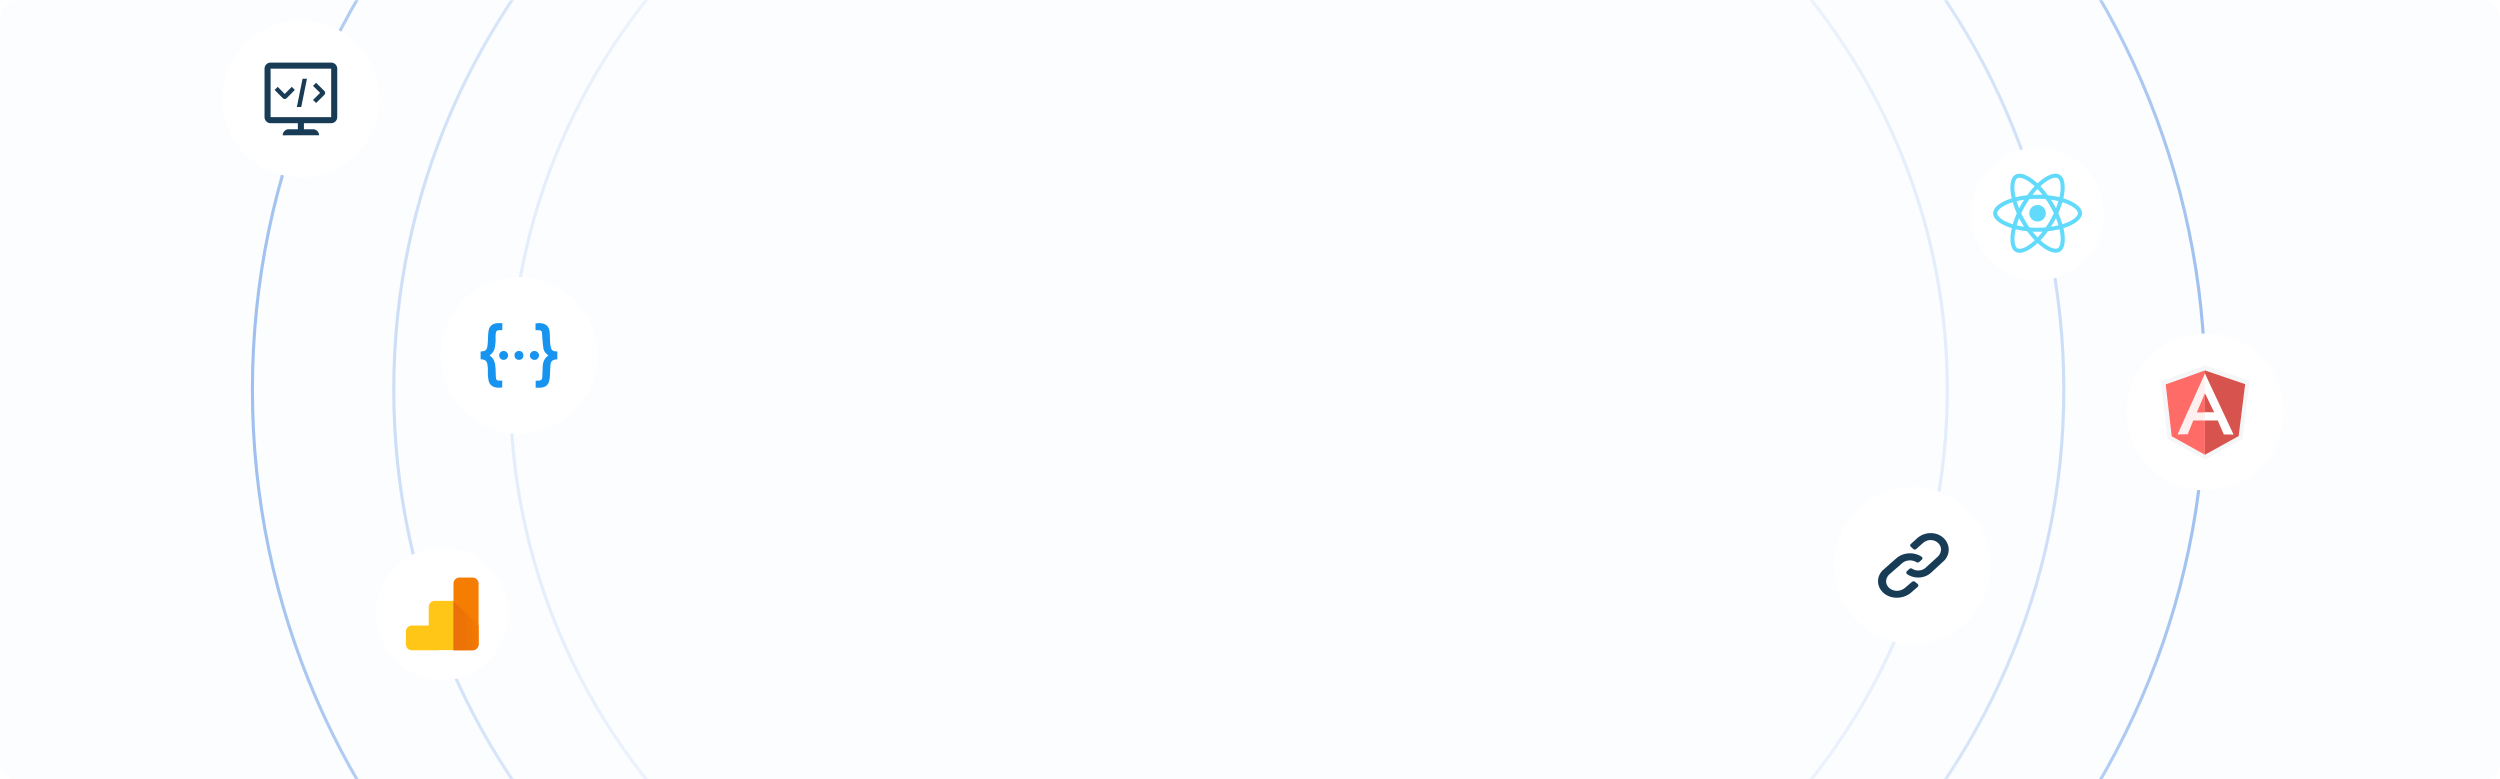 <svg width="1238" height="386" viewBox="0 0 1238 386" xmlns="http://www.w3.org/2000/svg" xmlns:xlink="http://www.w3.org/1999/xlink">
    <defs>
        <filter x="-9%" y="-9%" width="118%" height="118%" filterUnits="objectBoundingBox" id="sdyuc9atmf">
            <feMorphology radius=".842" operator="dilate" in="SourceAlpha" result="shadowSpreadOuter1"/>
            <feOffset in="shadowSpreadOuter1" result="shadowOffsetOuter1"/>
            <feGaussianBlur stdDeviation="2" in="shadowOffsetOuter1" result="shadowBlurOuter1"/>
            <feComposite in="shadowBlurOuter1" in2="SourceAlpha" operator="out" result="shadowBlurOuter1"/>
            <feColorMatrix values="0 0 0 0 0 0 0 0 0 0 0 0 0 0 0 0 0 0 0.03 0" in="shadowBlurOuter1"/>
        </filter>
        <filter x="-9%" y="-9%" width="118%" height="118%" filterUnits="objectBoundingBox" id="7v21s81nyh">
            <feMorphology radius=".842" operator="dilate" in="SourceAlpha" result="shadowSpreadOuter1"/>
            <feOffset in="shadowSpreadOuter1" result="shadowOffsetOuter1"/>
            <feGaussianBlur stdDeviation="2" in="shadowOffsetOuter1" result="shadowBlurOuter1"/>
            <feComposite in="shadowBlurOuter1" in2="SourceAlpha" operator="out" result="shadowBlurOuter1"/>
            <feColorMatrix values="0 0 0 0 0 0 0 0 0 0 0 0 0 0 0 0 0 0 0.03 0" in="shadowBlurOuter1"/>
        </filter>
        <filter x="-9%" y="-9%" width="118%" height="118%" filterUnits="objectBoundingBox" id="qp74jj1unj">
            <feMorphology radius=".842" operator="dilate" in="SourceAlpha" result="shadowSpreadOuter1"/>
            <feOffset in="shadowSpreadOuter1" result="shadowOffsetOuter1"/>
            <feGaussianBlur stdDeviation="2" in="shadowOffsetOuter1" result="shadowBlurOuter1"/>
            <feComposite in="shadowBlurOuter1" in2="SourceAlpha" operator="out" result="shadowBlurOuter1"/>
            <feColorMatrix values="0 0 0 0 0 0 0 0 0 0 0 0 0 0 0 0 0 0 0.03 0" in="shadowBlurOuter1"/>
        </filter>
        <filter x="-9%" y="-9%" width="118%" height="118%" filterUnits="objectBoundingBox" id="jqyq3g5xpl">
            <feMorphology radius=".842" operator="dilate" in="SourceAlpha" result="shadowSpreadOuter1"/>
            <feOffset in="shadowSpreadOuter1" result="shadowOffsetOuter1"/>
            <feGaussianBlur stdDeviation="2" in="shadowOffsetOuter1" result="shadowBlurOuter1"/>
            <feComposite in="shadowBlurOuter1" in2="SourceAlpha" operator="out" result="shadowBlurOuter1"/>
            <feColorMatrix values="0 0 0 0 0 0 0 0 0 0 0 0 0 0 0 0 0 0 0.03 0" in="shadowBlurOuter1"/>
        </filter>
        <filter x="-10.7%" y="-10.7%" width="121.4%" height="121.4%" filterUnits="objectBoundingBox" id="pr98b9xgen">
            <feMorphology radius=".842" operator="dilate" in="SourceAlpha" result="shadowSpreadOuter1"/>
            <feOffset in="shadowSpreadOuter1" result="shadowOffsetOuter1"/>
            <feGaussianBlur stdDeviation="2" in="shadowOffsetOuter1" result="shadowBlurOuter1"/>
            <feComposite in="shadowBlurOuter1" in2="SourceAlpha" operator="out" result="shadowBlurOuter1"/>
            <feColorMatrix values="0 0 0 0 0 0 0 0 0 0 0 0 0 0 0 0 0 0 0.03 0" in="shadowBlurOuter1"/>
        </filter>
        <filter x="-10.7%" y="-10.7%" width="121.4%" height="121.4%" filterUnits="objectBoundingBox" id="57z52ygmbp">
            <feMorphology radius=".842" operator="dilate" in="SourceAlpha" result="shadowSpreadOuter1"/>
            <feOffset in="shadowSpreadOuter1" result="shadowOffsetOuter1"/>
            <feGaussianBlur stdDeviation="2" in="shadowOffsetOuter1" result="shadowBlurOuter1"/>
            <feComposite in="shadowBlurOuter1" in2="SourceAlpha" operator="out" result="shadowBlurOuter1"/>
            <feColorMatrix values="0 0 0 0 0 0 0 0 0 0 0 0 0 0 0 0 0 0 0.03 0" in="shadowBlurOuter1"/>
        </filter>
        <circle id="u4vf0zyj6g" cx="38" cy="38" r="38"/>
        <circle id="4xi7m89jbi" cx="38" cy="38" r="38"/>
        <circle id="h8int2tv3k" cx="38" cy="38" r="38"/>
        <circle id="oqpo90d5wm" cx="38" cy="38" r="38"/>
        <circle id="45bc9g38uo" cx="32" cy="32" r="32"/>
        <circle id="cy0gnuqcgq" cx="32" cy="32" r="32"/>
        <linearGradient x1="50%" y1="0%" x2="50%" y2="100%" id="movi8qmupc">
            <stop stop-color="#1565D8" offset="0%"/>
            <stop stop-color="#F8FBFF" offset="59.738%"/>
            <stop stop-color="#FFF" offset="100%"/>
        </linearGradient>
        <linearGradient x1="50%" y1="0%" x2="50%" y2="100%" id="eebok4o00d">
            <stop stop-color="#1565D8" offset="0%"/>
            <stop stop-color="#F8FBFF" offset="59.738%"/>
            <stop stop-color="#FFF" offset="100%"/>
        </linearGradient>
        <linearGradient x1="50%" y1="0%" x2="50%" y2="100%" id="6l8kk694oe">
            <stop stop-color="#1565D8" offset="0%"/>
            <stop stop-color="#F8FBFF" offset="59.738%"/>
            <stop stop-color="#FFF" offset="100%"/>
        </linearGradient>
        <linearGradient x1=".333%" y1="99.884%" x2="100.095%" y2="99.884%" id="xce0yjczbr">
            <stop stop-color="#E96F0B" offset="0%"/>
            <stop stop-color="#F37901" offset="100%"/>
        </linearGradient>
        <path d="M10 0h1218c5.523 0 10 4.477 10 10v368a8 8 0 0 1-8 8H8a8 8 0 0 1-8-8V10C0 4.477 4.477 0 10 0z" id="457wwuy4ca"/>
    </defs>
    <g fill="none" fill-rule="evenodd">
        <mask id="ak1yuve38b" fill="#fff">
            <use xlink:href="#457wwuy4ca"/>
        </mask>
        <use fill="#FBFDFF" xlink:href="#457wwuy4ca"/>
        <g mask="url(#ak1yuve38b)">
            <g stroke-width="1.538">
                <path d="M993.646 552.77c0-177.582-141.078-321.54-315.108-321.54-174.029 0-315.107 143.958-315.107 321.54" stroke="url(#movi8qmupc)" opacity=".1" transform="matrix(0 -1 -1 0 1195.538 871.538)"/>
                <path d="M1069.8 572c0-198.823-157.954-360-352.8-360S364.2 373.177 364.2 572" stroke="url(#eebok4o00d)" opacity=".2" transform="matrix(0 -1 -1 0 1234 910)"/>
                <path d="M1159 592c0-220.914-175.504-400-392-400S375 371.086 375 592" stroke="url(#6l8kk694oe)" opacity=".4" transform="matrix(0 -1 -1 0 1284 960)"/>
                <path d="M603.57 552.77c0-177.582-141.08-321.54-315.108-321.54-174.03 0-315.108 143.958-315.108 321.54" stroke="url(#movi8qmupc)" opacity=".1" transform="rotate(-90 251.462 230)"/>
                <path d="M602.8 572c0-198.823-157.954-360-352.8-360s-352.8 161.177-352.8 360" stroke="url(#eebok4o00d)" opacity=".2" transform="rotate(-90 213 230)"/>
                <path d="M592 592c0-220.914-175.504-400-392-400s-392 179.086-392 400" stroke="url(#6l8kk694oe)" opacity=".4" transform="rotate(-90 163 230)"/>
            </g>
            <g transform="translate(1054 166)">
                <use fill="#000" filter="url(#sdyuc9atmf)" xlink:href="#u4vf0zyj6g"/>
                <use stroke="#FFF" stroke-width="1.684" fill="#FFF" xlink:href="#u4vf0zyj6g"/>
            </g>
            <g fill-rule="nonzero">
                <path fill="#9EA9B8" opacity=".1" d="m1091.93 181-21.93 7.718 3.465 28.731 18.488 10.161 18.583-10.299 3.464-28.73z"/>
                <path fill="#D7534E" d="m1111.813 190.241-19.934-6.797v41.739l16.705-9.246 3.229-25.696z"/>
                <path fill="#FF6B67" d="m1072.46 190.364 2.97 25.696 16.448 9.123v-41.74l-19.417 6.92z"/>
                <path d="m1097.366 205.663-5.487 2.566h-5.784l-2.718 6.8-5.057.094 13.559-30.164 5.487 20.704zm-.53-1.292-4.92-9.74-4.037 9.573h4l4.956.168z" fill="#FFF" opacity=".902"/>
                <path fill="#FFF" d="m1091.878 184.96.037 9.67 4.58 9.581h-4.606l-.01 4.012 6.368.006 2.976 6.895 4.839.09-14.184-30.255z"/>
            </g>
            <g transform="translate(219 138)">
                <use fill="#000" filter="url(#7v21s81nyh)" xlink:href="#4xi7m89jbi"/>
                <use stroke="#FFF" stroke-width="1.684" fill="#FFF" xlink:href="#4xi7m89jbi"/>
            </g>
            <path d="M247.561 160.003a17.392 17.392 0 0 0-1.1.013c-2.557.147-4.091 1.35-4.513 3.84-.299 1.736-.25 3.518-.372 5.263-.033.913-.13 1.818-.299 2.708-.348 1.589-1.032 2.082-2.642 2.165a6.873 6.873 0 0 0-.635.11v3.817c2.929.143 3.324 1.179 3.563 4.25.086 1.119-.033 2.238.04 3.357.046 1.06.19 2.108.405 3.13.674 2.805 3.4 3.745 6.698 3.178v-3.347c-.528 0-.997.013-1.452 0-1.118-.034-1.537-.313-1.644-1.395-.145-1.396-.109-2.818-.195-4.227-.166-2.611-.455-5.186-2.999-6.848 1.309-.966 2.258-2.119 2.557-3.647.216-1.07.349-2.142.432-3.228.073-1.082-.06-2.191.036-3.26.156-1.736.266-2.445 2.341-2.375.312 0 .611-.044.96-.07v-3.418c-.416 0-.806-.01-1.18-.016zm19.75.024a11.013 11.013 0 0 0-2.115.156v3.324c.637 0 1.128 0 1.62.013.853.01 1.5.34 1.587 1.289.083.866.08 1.745.166 2.625.17 1.745.263 3.514.564 5.236.266 1.419 1.236 2.478 2.448 3.347-2.125 1.432-2.75 3.477-2.856 5.778-.06 1.576-.096 3.165-.18 4.754-.072 1.445-.577 1.915-2.028 1.951-.408.01-.806.047-1.259.073v3.405c.85 0 1.63.05 2.411 0 2.424-.144 3.889-1.323 4.37-3.684.203-1.299.322-2.609.359-3.924.083-1.202.072-2.418.192-3.61.18-1.866 1.033-2.635 2.892-2.758.177-.022.35-.062.518-.12v-3.817c-.312-.036-.53-.07-.757-.083-1.394-.06-2.091-.53-2.437-1.852a13.463 13.463 0 0 1-.395-2.591c-.097-1.612-.086-3.238-.193-4.853-.208-3.11-2.065-4.573-4.908-4.66zm-17.921 13.775a2.198 2.198 0 0 0-2.195 2.093 2.2 2.2 0 0 0 1.979 2.3h.143a2.161 2.161 0 0 0 2.28-2.035v-.12a2.201 2.201 0 0 0-2.158-2.238h-.05zm7.571 0a2.104 2.104 0 0 0-2.17 2.035c0 .07 0 .13.011.203 0 1.313.89 2.155 2.234 2.155 1.32 0 2.149-.866 2.149-2.225-.013-1.312-.89-2.181-2.224-2.168zm7.707 0a2.242 2.242 0 0 0-2.279 2.178c0 1.226.983 2.215 2.208 2.215h.024c1.105.193 2.218-.879 2.291-2.165.06-1.192-1.02-2.228-2.244-2.228z" fill="#1794EF" fill-rule="nonzero"/>
            <g transform="translate(909 242)">
                <use fill="#000" filter="url(#qp74jj1unj)" xlink:href="#h8int2tv3k"/>
                <use stroke="#FFF" stroke-width="1.684" fill="#FFF" xlink:href="#h8int2tv3k"/>
            </g>
            <g fill="#183B56" fill-rule="nonzero">
                <path d="M949.9 286c-1.967.004-3.883-.579-5.456-1.659a.993.993 0 0 1-.432-.656.939.939 0 0 1 .2-.743c.028-.036 1.275-1.184 1.275-1.184.173-.17.406-.277.657-.305.251-.027.505.027.717.154 1.01.659 2.242.97 3.478.877 1.236-.092 2.397-.581 3.276-1.38l5.905-5.398c1.787-1.634 2.227-4.235.814-6.15-1.605-2.208-5.117-3.036-7.9-.802-.298.242-3.498 3.095-3.498 3.095-.2.183-.471.286-.754.286-.283 0-.555-.103-.754-.286l-1.18-1.08a.938.938 0 0 1-.313-.69c0-.26.112-.508.312-.691l3.047-2.782c3.33-3.05 8.77-3.555 12.402-.81 1.854 1.394 3.027 3.403 3.26 5.586.235 2.184-.489 4.363-2.012 6.058-.189.209-6.66 6.142-6.66 6.142-1.692 1.549-3.99 2.419-6.384 2.418z"/>
                <path d="M945.813 274c2.065-.007 4.075.578 5.722 1.666a.987.987 0 0 1 .452.653.904.904 0 0 1-.209.742 100.98 100.98 0 0 1-1.335 1.187c-.18.167-.422.273-.683.3a1.26 1.26 0 0 1-.746-.149c-1.056-.66-2.347-.97-3.64-.878-1.295.092-2.51.582-3.43 1.382l-6.18 5.395c-1.89 1.63-2.356 4.23-.873 6.147 1.677 2.205 5.356 3.036 8.268.802.314-.24 3.663-3.097 3.663-3.097.209-.183.493-.286.789-.286.296 0 .58.103.79.286l1.235 1.08a.928.928 0 0 1 .324.692.928.928 0 0 1-.324.692l-3.189 2.78c-3.485 3.05-9.18 3.554-12.982.81-1.942-1.391-3.172-3.399-3.419-5.581-.247-2.183.508-4.362 2.1-6.059.199-.212 6.972-6.14 6.972-6.14 1.773-1.553 4.182-2.425 6.694-2.424z"/>
            </g>
            <g>
                <g transform="translate(111 11)">
                    <use fill="#000" filter="url(#jqyq3g5xpl)" xlink:href="#oqpo90d5wm"/>
                    <use stroke="#FFF" stroke-width="1.684" fill="#FFF" xlink:href="#oqpo90d5wm"/>
                </g>
                <g fill="#183B56" fill-rule="nonzero">
                    <path d="M160.576 44.99 156.534 41 155 42.515 158.53 46 155 49.485 156.535 51l4.041-3.99a1.415 1.415 0 0 0 0-2.02zM137.515 43 136 44.535l3.99 4.041a1.415 1.415 0 0 0 2.02 0l3.99-4.042L144.485 43 141 46.53 137.515 43zM147 53h2.173L152 39h-2.173z"/>
                    <path d="M164 31h-30c-1.65 0-3 1.35-3 3v24c0 1.65 1.35 3 3 3h13.5v3H143c-1.657 0-3 1.342-3 3l18-.003a3 3 0 0 0-3-3h-4.5V61H164c1.65 0 3-1.35 3-3V34c0-1.65-1.35-3-3-3zm0 27h-30V34h30v24z"/>
                </g>
            </g>
            <g>
                <g transform="translate(977 74)">
                    <use fill="#000" filter="url(#pr98b9xgen)" xlink:href="#45bc9g38uo"/>
                    <use stroke="#FFF" stroke-width="1.684" fill="#FFF" xlink:href="#45bc9g38uo"/>
                </g>
                <g transform="translate(987 86)" fill="#61DAFB" fill-rule="nonzero">
                    <path d="M44 19.596c0-2.914-3.65-5.677-9.247-7.39 1.292-5.704.718-10.242-1.811-11.695-.583-.34-1.265-.502-2.01-.502v2c.413 0 .745.08 1.023.233 1.22.7 1.749 3.363 1.336 6.79a27.61 27.61 0 0 1-.457 2.636 43.464 43.464 0 0 0-5.695-.977 43.75 43.75 0 0 0-3.73-4.485C26.331 3.49 29.075 2 30.941 2V0c-2.467 0-5.695 1.758-8.96 4.807C18.717 1.776 15.49.036 13.022.036v2c1.857 0 4.61 1.48 7.534 4.18a42.36 42.36 0 0 0-3.704 4.475 41.881 41.881 0 0 0-5.704.986 27.057 27.057 0 0 1-.466-2.6c-.422-3.427.098-6.09 1.309-6.799.27-.161.619-.233 1.031-.233v-2c-.753 0-1.435.161-2.026.502C8.476 2 7.91 6.53 9.21 12.215 3.632 13.937 0 16.691 0 19.596c0 2.915 3.65 5.678 9.247 7.39-1.292 5.705-.718 10.243 1.811 11.696.583.34 1.265.502 2.018.502 2.467 0 5.695-1.758 8.96-4.807 3.264 3.031 6.493 4.771 8.96 4.771.753 0 1.434-.161 2.026-.502 2.52-1.453 3.086-5.982 1.785-11.668C40.367 25.265 44 22.502 44 19.596zm-11.677-5.982a40.393 40.393 0 0 1-1.21 3.543 42.444 42.444 0 0 0-1.176-2.153 48.527 48.527 0 0 0-1.291-2.098 40.47 40.47 0 0 1 3.677.708zm-4.108 9.552a47.78 47.78 0 0 1-2.161 3.426 46.666 46.666 0 0 1-8.09.009 49.439 49.439 0 0 1-2.17-3.408 46.716 46.716 0 0 1-1.866-3.57 46.769 46.769 0 0 1 1.857-3.578 47.78 47.78 0 0 1 2.161-3.426 46.666 46.666 0 0 1 8.09-.01 49.439 49.439 0 0 1 2.17 3.409 46.716 46.716 0 0 1 1.866 3.57 50.216 50.216 0 0 1-1.857 3.578zM31.112 22a38.436 38.436 0 0 1 1.238 3.57c-1.175.287-2.413.529-3.695.717.44-.69.879-1.4 1.291-2.126.413-.717.798-1.444 1.166-2.161zm-9.094 9.57a36.974 36.974 0 0 1-2.493-2.87 55.52 55.52 0 0 0 2.466.062c.843 0 1.677-.018 2.493-.062a35.007 35.007 0 0 1-2.466 2.87zm-6.673-5.283a40.47 40.47 0 0 1-3.677-.709c.332-1.156.745-2.35 1.21-3.542.369.717.754 1.435 1.176 2.152a59.4 59.4 0 0 0 1.291 2.099zm6.628-18.664c.834.861 1.668 1.82 2.493 2.87A55.52 55.52 0 0 0 22 10.43c-.843 0-1.677.018-2.493.063a35.007 35.007 0 0 1 2.466-2.87zm-6.637 5.283a49.547 49.547 0 0 0-2.457 4.278 38.436 38.436 0 0 1-1.238-3.57 43.556 43.556 0 0 1 3.695-.708zM7.22 24.135c-3.175-1.355-5.229-3.13-5.229-4.539 0-1.408 2.054-3.192 5.229-4.538a27.635 27.635 0 0 1 2.484-.906 43.075 43.075 0 0 0 2.018 5.462 42.468 42.468 0 0 0-1.991 5.435 27.245 27.245 0 0 1-2.511-.914zm4.825 12.816c-1.22-.7-1.749-3.364-1.336-6.79.098-.843.26-1.73.457-2.636 1.758.43 3.677.762 5.695.977a43.75 43.75 0 0 0 3.73 4.485c-2.923 2.717-5.667 4.206-7.533 4.206-.403-.01-.744-.09-1.013-.242zm21.273-6.834c.422 3.426-.098 6.09-1.309 6.798-.27.161-.619.233-1.031.233-1.857 0-4.61-1.48-7.534-4.18a42.36 42.36 0 0 0 3.704-4.475 41.881 41.881 0 0 0 5.704-.986c.206.906.368 1.776.466 2.61zm3.453-5.982c-.771.331-1.614.627-2.484.905a43.075 43.075 0 0 0-2.018-5.462 42.468 42.468 0 0 0 1.991-5.435c.888.279 1.731.583 2.52.915 3.175 1.355 5.229 3.13 5.229 4.538-.009 1.408-2.063 3.193-5.238 4.539z"/>
                    <circle cx="21.991" cy="19.596" r="4.099"/>
                </g>
            </g>
            <g>
                <g transform="translate(187 272)">
                    <use fill="#000" filter="url(#57z52ygmbp)" xlink:href="#cy0gnuqcgq"/>
                    <use stroke="#FFF" stroke-width="1.684" fill="#FFF" xlink:href="#cy0gnuqcgq"/>
                </g>
                <path d="M217.194 322h-13.25a2.94 2.94 0 0 1-2.944-2.94v-6.343a2.94 2.94 0 0 1 2.944-2.94h8.369v-9.282a2.94 2.94 0 0 1 2.944-2.94h9.299v24.368h-7.362V322z" fill="#FFC517"/>
                <path d="M234.007 322h-9.451v-33.039c0-1.636 1.339-2.961 2.993-2.961h6.458c1.654 0 2.993 1.325 2.993 2.961v30.078c-.079 1.636-1.417 2.961-2.993 2.961z" fill="#F57E02"/>
                <path d="M36 23.778v9.283C36 34.685 34.661 36 33.007 36h-9.451V11.556L36 23.778z" fill="url(#xce0yjczbr)" transform="translate(201 286)"/>
            </g>
        </g>
    </g>
</svg>
